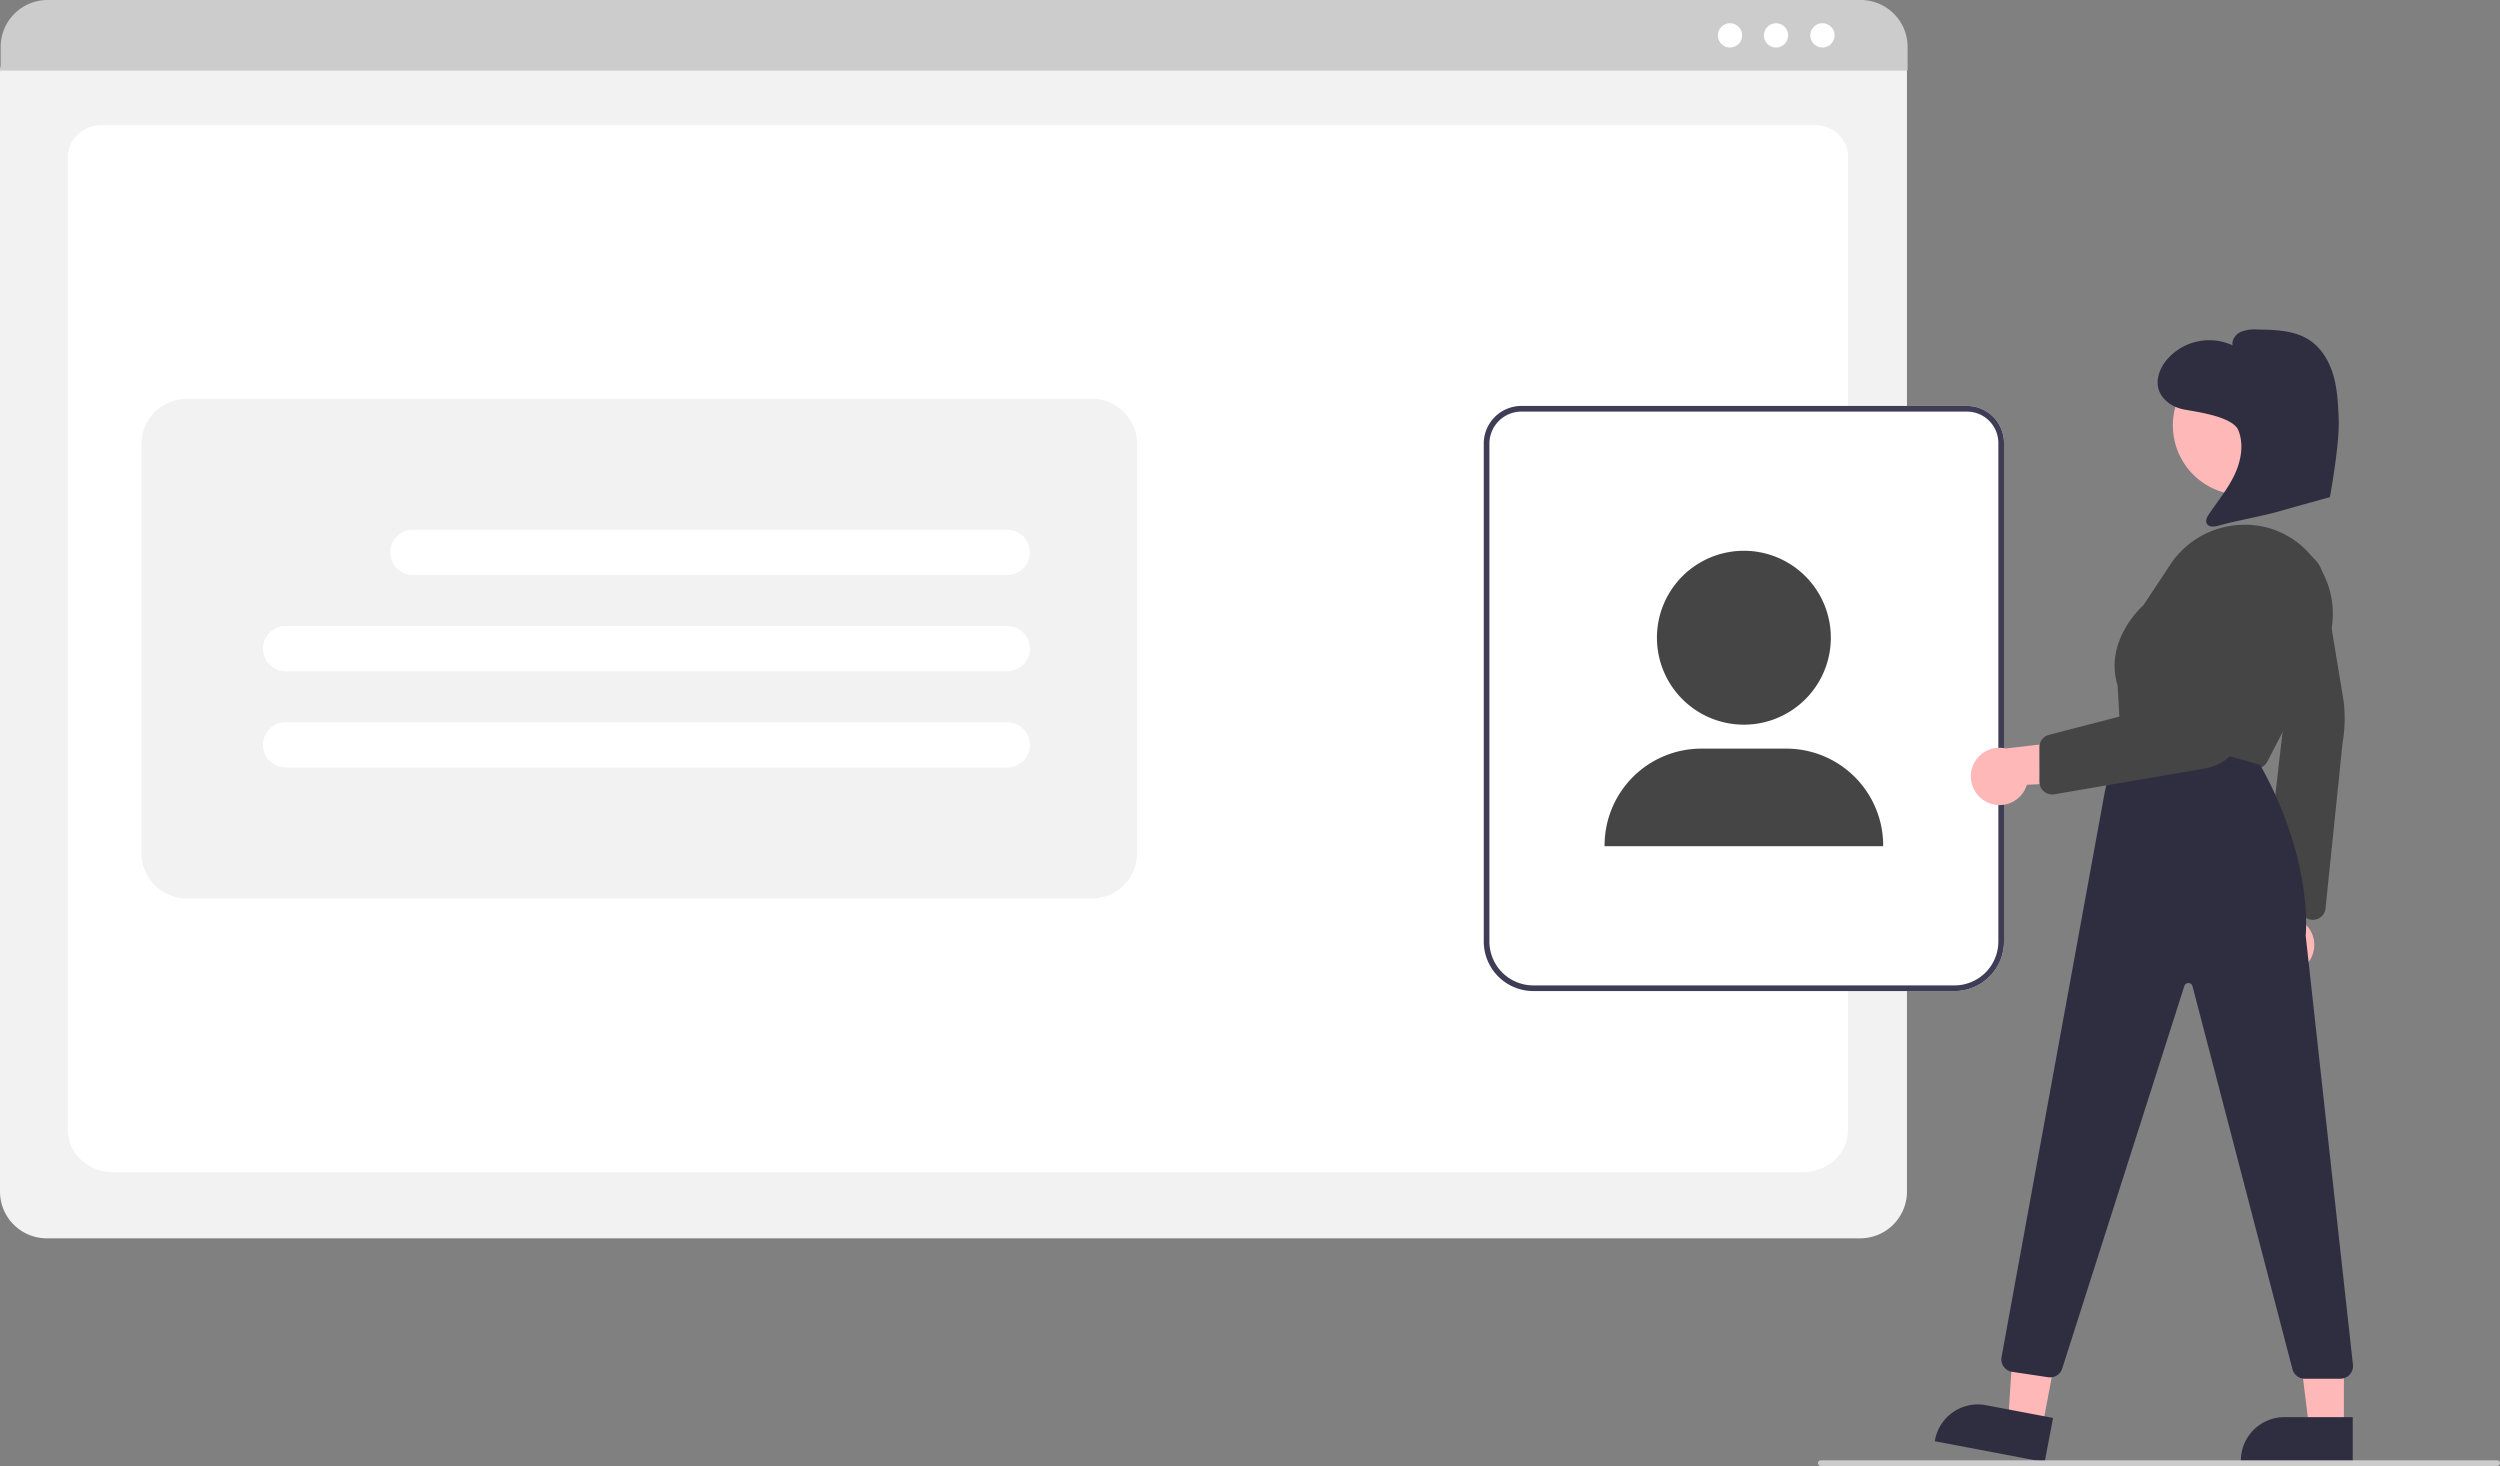 <svg width="191" height="112" fill="none" xmlns="http://www.w3.org/2000/svg"><rect width="100%" height="100%" fill="#808080" stroke="none"/><g clip-path="url(#a)"><path d="M3.567 94.607h138.557a3.57 3.57 0 0 0 3.567-3.567V5.599a2.617 2.617 0 0 0-2.613-2.614H2.658A2.662 2.662 0 0 0 0 5.644V91.04a3.572 3.572 0 0 0 3.567 3.567Z" fill="#F2F2F2"/><path d="M8.622 89.555h129.131c1.893 0 3.433-1.442 3.433-3.215V11.937c0-1.314-1.142-2.384-2.544-2.384H7.775c-1.426 0-2.586 1.087-2.586 2.423V86.34c0 1.773 1.54 3.215 3.433 3.215Z" fill="#fff"/><path d="M.05 5.395H145.74V3.578A3.583 3.583 0 0 0 142.161 0H3.631A3.583 3.583 0 0 0 .05 3.578v1.817Z" fill="#CCC"/><path d="M139.234 3.629a.926.926 0 1 1 0-1.853.926.926 0 0 1 0 1.853ZM135.719 3.629a.926.926 0 1 1 0-1.851.926.926 0 0 1 0 1.851ZM132.204 3.629a.926.926 0 1 1 0-1.851.926.926 0 0 1 0 1.851ZM117.142 75.717h32.181a3.787 3.787 0 0 0 3.783-3.784V33.844a2.831 2.831 0 0 0-2.829-2.83h-34.043a2.877 2.877 0 0 0-2.875 2.876v38.043a3.789 3.789 0 0 0 3.783 3.784Z" fill="#fff"/><path d="M117.142 75.717h32.181a3.787 3.787 0 0 0 3.783-3.784V33.844a2.831 2.831 0 0 0-2.829-2.83h-34.043a2.877 2.877 0 0 0-2.875 2.876v38.043a3.789 3.789 0 0 0 3.783 3.784Zm33.135-44.27a2.4 2.4 0 0 1 2.397 2.397v38.089a3.353 3.353 0 0 1-3.351 3.351h-32.181a3.354 3.354 0 0 1-3.351-3.351V33.89a2.446 2.446 0 0 1 2.443-2.443h34.043Z" fill="#3F3D56"/><path d="M133.233 55.365a6.643 6.643 0 1 1 0-13.286 6.643 6.643 0 0 1 0 13.286ZM122.59 64.652h21.285v-.068a7.402 7.402 0 0 0-7.389-7.389h-6.507a7.396 7.396 0 0 0-7.389 7.39v.067Z" fill="#454545"/><path d="M151.789 61.275a2.175 2.175 0 0 0 3.062-1.32l7.719-.336-2.355-3.252-6.969.818a2.186 2.186 0 0 0-1.457 4.09Z" fill="#FFB8B8"/><path d="m173.219 58.193 4.245-8.175a6.77 6.77 0 0 0-.554-7.144 8.9 8.9 0 0 0-.477-.584 6.575 6.575 0 0 0-5.422-2.181 6.793 6.793 0 0 0-5.213 3.044l-2.039 3.082c-.209.186-3.015 2.776-1.971 6.145l.18 3.23a.977.977 0 0 0 .751.895l9.417 2.188a.97.97 0 0 0 1.083-.5Z" fill="#454545"/><path d="M176.196 73.709a2.179 2.179 0 0 0 .605-1.738 2.17 2.17 0 0 0-.944-1.58l1.996-7.464-3.809 1.27-1.311 6.894a2.187 2.187 0 0 0 3.463 2.618Z" fill="#FFB8B8"/><path d="M177.132 70.177a.967.967 0 0 0 .532-.717l1.314-12.749c.177-1.035.203-2.09.078-3.133l-1.575-9.54a2.18 2.18 0 0 0-4.258-.357c-.083.282-.108.58-.074.872l1.286 10.943-1.473 12.907a.972.972 0 0 0 .508.968l2.786.796a.964.964 0 0 0 .876.01Z" fill="#454545"/><path d="m156.028 109.053-2.605-.493.666-10.281 3.844.729-1.905 10.045Z" fill="#FFB8B8"/><path d="m156.853 108.329-5.129-.973a3.336 3.336 0 0 0-2.492.519 3.305 3.305 0 0 0-.91.927c-.24.365-.405.774-.486 1.203l-.02.106 8.397 1.593.64-3.375Z" fill="#2F2E41"/><path d="m179.073 109.135-2.65-.001-1.261-10.224h3.912l-.001 10.225Z" fill="#FFB8B8"/><path d="M179.75 108.269h-5.221a3.33 3.33 0 0 0-3.073 2.053 3.318 3.318 0 0 0-.254 1.274v.108h8.547l.001-3.435Z" fill="#2F2E41"/><path d="M171.318 37.815a5.311 5.311 0 1 1 0-10.622 5.311 5.311 0 0 1 0 10.622Z" fill="#FFB8B8"/><path d="M179.51 105.025a.983.983 0 0 0 .258-.736l-3.614-32.812c.031-.307.522-5.878-3.462-13.007l-.022-.04-10.674-2.96-1.18 4.98-7.909 43.289a.963.963 0 0 0 .195.701c.153.2.378.332.627.368l2.754.413a.971.971 0 0 0 1.078-.688l9.321-29.197a.325.325 0 0 1 .622-.003l7.647 29.3a.976.976 0 0 0 .934.702h2.713a.974.974 0 0 0 .712-.31Z" fill="#2F2E41"/><path d="m156.951 60.684 11.501-1.972a3.765 3.765 0 0 0 3.062-2.946l2.401-11.342a3.1 3.1 0 0 0-2.9-3.732 3.11 3.11 0 0 0-3.199 2.725l-1.205 10.11-10.146 2.636a.974.974 0 0 0-.656.922l.004 2.642a.983.983 0 0 0 .347.743.968.968 0 0 0 .791.214Z" fill="#454545"/><path d="M166.8 31.272c-.845-.175-1.667-.737-1.893-1.57-.197-.728.095-1.513.552-2.113a4.267 4.267 0 0 1 5.112-1.206c-.081-.429.241-.852.639-1.034.411-.152.851-.211 1.287-.173 1.382.02 2.853.065 3.995.843.911.62 1.489 1.639 1.789 2.7.299 1.06.348 2.172.396 3.273.082 1.93-.674 5.99-.674 5.99s-2.673.735-3.844 1.075c-1.258.366-3.382.732-4.64 1.098-.322.094-.753.146-.915-.148-.129-.234.02-.52.17-.742.662-.976 1.42-1.896 1.929-2.96.509-1.063.747-2.327.31-3.423-.437-1.095-3.367-1.435-4.213-1.61Z" fill="#2F2E41"/><path d="M83.421 68.64H14.27a3.46 3.46 0 0 1-3.46-3.459V33.927a3.46 3.46 0 0 1 3.46-3.46H83.42a3.46 3.46 0 0 1 3.46 3.46V65.18a3.46 3.46 0 0 1-3.46 3.46Z" fill="#F2F2F2"/><path d="M21.819 51.284h55.133a1.73 1.73 0 1 0 0-3.46H21.82a1.73 1.73 0 1 0 0 3.46ZM21.819 58.635h55.133a1.73 1.73 0 0 0 0-3.46H21.82a1.73 1.73 0 0 0 0 3.46ZM31.548 43.932h45.404a1.73 1.73 0 0 0 0-3.46H31.548a1.73 1.73 0 0 0 0 3.46Z" fill="#fff"/><path d="M139.109 112h51.675a.22.22 0 0 0 .153-.063.216.216 0 0 0-.153-.369h-51.675a.212.212 0 0 0-.152.063.213.213 0 0 0 0 .306c.04.04.095.063.152.063Z" fill="#CCC"/></g><defs><clipPath id="a"><path fill="#fff" transform="matrix(-1 0 0 1 191 0)" d="M0 0h191v112H0z"/></clipPath></defs></svg>